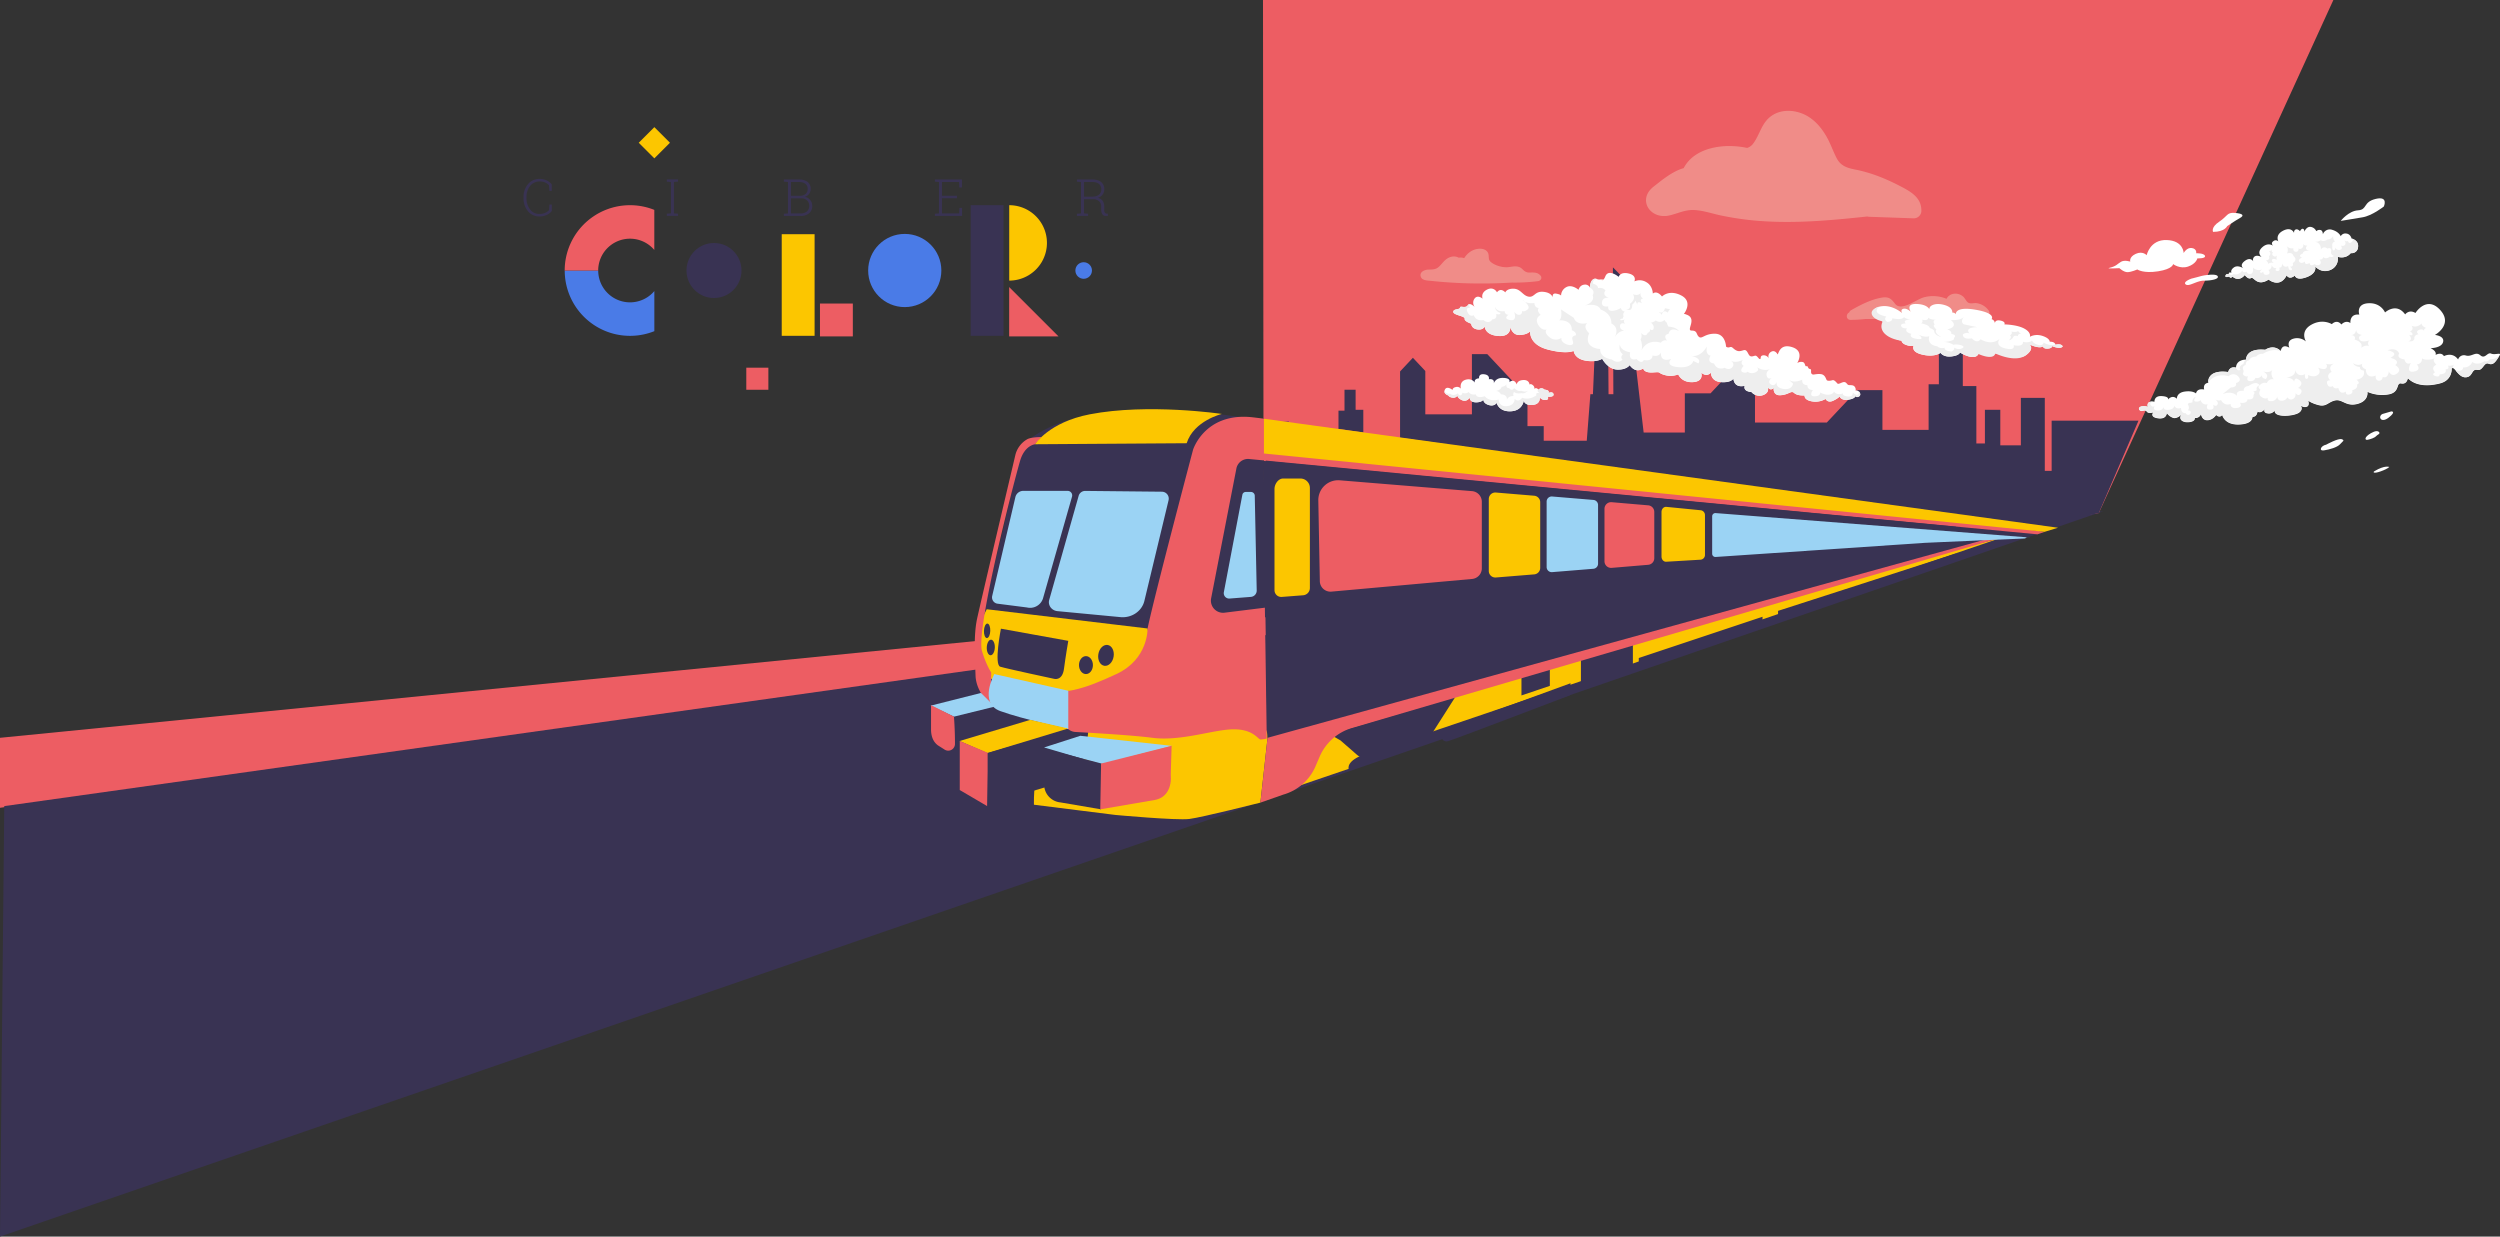 <svg xmlns="http://www.w3.org/2000/svg" viewBox="0 0 2078.32 1028"><rect x="0" y="0" width="2078.32" height="1028" fill="#333333" stroke="none"/><defs><style>.cls-1{fill:#ed5d63;}.cls-2{fill:#393353;}.cls-3{fill:#4a7be7;}.cls-4{fill:#fcc600;}.cls-5{fill:#9bd3f4;}.cls-6{opacity:0.34;}.cls-7{fill:#f7e9d0;}.cls-8{fill:#fff;}.cls-9{fill:#eee;}</style></defs><title>banner</title><g id="Capa_2" data-name="Capa 2"><g id="Header"><polygon class="cls-1" points="0 613.36 983.38 515.84 820.18 557.77 0 671.54 0 613.36"/><polygon class="cls-2" points="1748.59 424.94 0 1028 3.54 670.14 1748.59 424.94 1748.59 424.94"/><path class="cls-3" d="M543.94,242a26.45,26.45,0,0,1-46.63-17.09H469.47a54.31,54.31,0,0,0,74.5,50.4V242Z"/><path class="cls-1" d="M523.76,198.43a26.39,26.39,0,0,1,20.18,9.36l0,0V174.48a54.31,54.31,0,0,0-74.5,50.4h27.85A26.45,26.45,0,0,1,523.76,198.43Z"/><circle class="cls-2" cx="593.56" cy="224.88" r="22.87"/><circle class="cls-3" cx="752.15" cy="224.88" r="30.42"/><path class="cls-4" d="M839,170.58a31.35,31.35,0,0,1,0,62.7"/><rect class="cls-4" x="649.87" y="194.7" width="27.32" height="84.47"/><rect class="cls-2" x="806.95" y="170.58" width="27.32" height="108.59"/><rect class="cls-1" x="681.66" y="252.34" width="27.32" height="27.32"/><polyline class="cls-1" points="879.98 279.66 838.95 279.66 838.95 238.63"/><circle class="cls-3" cx="900.88" cy="224.88" r="6.89"/><rect class="cls-4" x="534.8" y="109.49" width="18.35" height="18.35" transform="translate(243.23 -349.89) rotate(45)"/><rect class="cls-1" x="620.43" y="305.67" width="18.35" height="18.35" transform="translate(1259.2 629.69) rotate(180)"/><path class="cls-2" d="M458.69,158.68h-1.94l-.35-4.6a8.82,8.82,0,0,0-3.15-2.32,10.68,10.68,0,0,0-4.48-.89,9.87,9.87,0,0,0-8.08,3.7,14.68,14.68,0,0,0-3,9.55v.44a14.87,14.87,0,0,0,3,9.57,9.5,9.5,0,0,0,7.8,3.72,11.72,11.72,0,0,0,4.66-.9,8.59,8.59,0,0,0,3.28-2.31l.35-4.6h1.94v5.33a10.71,10.71,0,0,1-4.14,3.27,13.84,13.84,0,0,1-6.09,1.31,12,12,0,0,1-9.54-4.32,16.41,16.41,0,0,1-3.71-11.07v-.4a16.47,16.47,0,0,1,3.7-11.09,12.12,12.12,0,0,1,9.68-4.32,13.35,13.35,0,0,1,6,1.32,10.89,10.89,0,0,1,4.07,3.28Z"/><path class="cls-2" d="M554.38,151v-1.85h9.29V151l-3.4.27v26.11l3.4.27v1.83h-9.29v-1.83l3.4-.27V151.3Z"/><path class="cls-2" d="M663.91,149.18q4.73,0,7.37,2a7,7,0,0,1,2.64,6,6.5,6.5,0,0,1-1.32,4.06,6.79,6.79,0,0,1-3.59,2.4,7.32,7.32,0,0,1,4.5,2.6,7.43,7.43,0,0,1,1.73,4.85,7.66,7.66,0,0,1-2.64,6.25,10.69,10.69,0,0,1-7.05,2.19H651.66v-1.83l3.4-.27V151.3l-3.4-.27v-1.85h12.25Zm-6.38,13.61h7a7.94,7.94,0,0,0,5.09-1.45,5.14,5.14,0,0,0,1.8-4.26,5.08,5.08,0,0,0-1.92-4.32,9.16,9.16,0,0,0-5.58-1.45h-6.38Zm0,2.1v12.52h8a7.8,7.8,0,0,0,5.27-1.66,5.8,5.8,0,0,0,1.92-4.64,6.09,6.09,0,0,0-1.74-4.48,6.82,6.82,0,0,0-5.05-1.75Z"/><path class="cls-2" d="M795.52,164.82H783.08v12.58h14.33l.19-4.54h2.21v6.65H777.2v-1.83l3.4-.27V151.3l-3.4-.27v-1.85h22.5v6.67H797.5l-.19-4.54H783.08v11.4h12.44Z"/><path class="cls-2" d="M907.92,149.2q4.88,0,7.49,2.13a7.46,7.46,0,0,1,2.61,6.15,7,7,0,0,1-1.4,4.27,7.82,7.82,0,0,1-3.94,2.75,6.61,6.61,0,0,1,4.05,2.53,8,8,0,0,1,1.24,4.59v2.77a4.45,4.45,0,0,0,.5,2.38,1.84,1.84,0,0,0,1.52.83l1,.06v1.85h-1.58a3.27,3.27,0,0,1-3.08-1.5,7.17,7.17,0,0,1-.88-3.67v-2.69a5.63,5.63,0,0,0-1.76-4.37,7.22,7.22,0,0,0-4.91-1.68h-7.63v11.79l3.4.29v1.81h-9.27V177.7l3.4-.29V151.32l-3.4-.29V149.2Zm-6.73,14.29h6.44q4.1,0,6-1.65a5.53,5.53,0,0,0,1.9-4.4,5.6,5.6,0,0,0-1.9-4.52q-1.9-1.6-5.71-1.6h-6.73Z"/><polygon class="cls-1" points="1744.79 426.53 1049.96 528.33 1052.81 0 1939.79 0 1744.79 426.53"/><polygon class="cls-1" points="1238.23 349.22 1050.35 348.11 1049.96 0 1238.62 0 1238.23 349.22"/><path class="cls-2" d="M1052.3,574.58V350.49h19.19v12.89h41.23v-22h5V324h9.24v16.68h6.4v37.9h30.55V308.8l10.67-11.38,10.32,11v36h38.74v-50h12.8L1269.83,330v24.26h13.51v12.13h35.78l3-38.66h19.11l-.37-105.47,10.81,11,14.74,126.31h34.23V327H1422l17.42-18.57c1.78-1.9,19.55,0,19.55,0v42.83h59.71l25.24-26.91h21v33h38.39v-37.9h8.53V288.33h19.9v32.6H1643v47.76h7.11v-28h12.8V370.2H1680V330.78h19.9v60.64h5.69V349.74h72.2l-33,76.8Z"/><polygon class="cls-2" points="1336.47 228.14 1337.24 329.58 1324.17 329.71 1327.34 256 1336.47 228.14"/><path class="cls-2" d="M903.29,346.44s67.83-8,99.53-3.61l31.7,4.36L969.17,560.37l-155.5-38.26s32.59-127.84,33-143.44C847,364.5,882.72,347.78,903.29,346.44Z"/><polygon class="cls-2" points="995.85 512.72 1020.79 373.03 1049.96 373.03 1053.81 513.16 995.85 512.72"/><path class="cls-4" d="M927.27,677.49s50.77,4.68,61.46,3.34,59.08-13.58,59.08-13.58l5.94-53.89s4.68-27.83-63.24-10.24c-42.9,11.11-68.72-18.87-118.54,17.73-13.61,10-12.42,48.14-12.42,48.14Z"/><polygon class="cls-2" points="797.01 597.78 834.76 587.2 905.23 603.12 902.78 626.05 891.83 647.6 845.33 661.54 798.67 626.05 797.01 597.78"/><path class="cls-1" d="M884.52,598.45v-16A11.25,11.25,0,0,1,891.66,572c16.57-6.52,57-23.61,62.33-49.44,5.47-26.46,37.85-148.74,37.85-148.74s9.35-29.84,46.76-27.17c26.65,1.9,661.11,95.51,661.11,95.51l-5.92,2.05-655.15-62.6a9.83,9.83,0,0,0-10.86,8.23l-21,107.9a10.12,10.12,0,0,0,10.88,11.65l33.86-4.21L1053.09,614a25.25,25.25,0,0,1-5.13.75c-2.23,0-5.79-8.46-22.27-8.46S982,616.48,958,613.36c-17.3-2.24-49-4-64-4.85A10.08,10.08,0,0,1,884.52,598.45Z"/><path class="cls-5" d="M1017.43,492.27l15.39-81a2.82,2.82,0,0,1,2.77-2.29h4.36a3.17,3.17,0,0,1,3.17,3.11l1.62,78.78a5.25,5.25,0,0,1-4.84,5.34l-17.72,1.38A4.48,4.48,0,0,1,1017.43,492.27Z"/><path class="cls-4" d="M820.3,506.47l133.69,16s.89,25.38-25.83,37.85-44.1,18.26-69.48,13.36-34.92-5.79-38.39-14.7S807.29,530.05,820.3,506.47Z"/><path class="cls-1" d="M824,559v27.61S811.49,576,811,561.7s-1.78-33.4,1.34-47.65S844,378.67,844,378.67a20.76,20.76,0,0,1,9.8-13.42c3.31-2,12.11-1.9,12.11-1.9l-5.43,6s-8.64.69-12.47,13.81c-5.26,18-37,140.51-31.62,158.2C820,553.22,824,559,824,559Z"/><path class="cls-4" d="M860.47,369.32S872,351,905.9,344.44c48.7-9.41,109.88-.32,109.88-.32s-23.32,5.55-29.27,24.35l-60.57.41Z"/><path class="cls-2" d="M845.33,404.06l4.9-16.92s.95-13.46,18.7-13.81c45.42-.88,114.45.45,114.45.45l-8.61,31.86Z"/><path class="cls-5" d="M844.11,413.27l-19.27,82.17a5.27,5.27,0,0,0,4.46,6.43L853.74,505A11.23,11.23,0,0,0,867,497.71l24.2-84.81a3.79,3.79,0,0,0-3.64-4.83H850.68A6.75,6.75,0,0,0,844.11,413.27Z"/><path class="cls-5" d="M902.21,408.11a5.67,5.67,0,0,0-5.51,4.12l-24.46,86.47c-1.27,4.44,2,8.9,6.86,9.36l52.73,5c9.15.69,17.45-5,19.51-13.46l20.12-83.73a5.75,5.75,0,0,0-5.53-7.1Z"/><ellipse class="cls-2" cx="902.78" cy="552.91" rx="5.79" ry="7.46"/><ellipse class="cls-2" cx="823.71" cy="538.3" rx="6.48" ry="3.35" transform="translate(255.13 1341.4) rotate(-87.87)"/><ellipse class="cls-2" cx="820.65" cy="524.44" rx="6.03" ry="2.63" transform="translate(266.04 1325.01) rotate(-87.87)"/><ellipse class="cls-2" cx="919.38" cy="544.8" rx="8.77" ry="6.43" transform="translate(231.36 1362.53) rotate(-80.57)"/><path class="cls-2" d="M832.09,522.64s-5.91,29.94-.56,31.61,45,10.13,45,10.13,6.68,1.78,8-8.46,3.56-23.16,3.56-23.16Z"/><path class="cls-4" d="M1064.23,658.57l56.94-19.41s-2.41-7.1,14.51-12.44,342.46-116.23,342.46-116.23L1663.79,447l-37.35,9.63L1096.83,609.19Z"/><path class="cls-5" d="M826.63,560.37l61.46,13.85v31.91s-38.3-8.34-56.56-15S826.63,560.37,826.63,560.37Z"/><polygon class="cls-2" points="1049.96 383.12 1626 437.9 1626 454.6 1053.74 613.36 1049.96 383.12"/><path class="cls-2" d="M1196.81,607.77s.72,10.29,7.17,8.35S1305.17,578,1305.17,578l.46-10Z"/><polygon class="cls-2" points="1362.36 547.01 1362.36 554.58 1465.23 519.4 1465.23 512.72 1362.36 547.01"/><polygon class="cls-2" points="1478.15 507.82 1478.15 515.84 1626 463.73 1626 460.13 1478.15 507.82"/><polygon class="cls-5" points="867.96 621.38 898.08 611.69 974.03 620.04 915.69 635.41 867.96 621.38"/><polygon class="cls-5" points="773.63 586.64 815.51 576.07 826.92 587.42 793.01 595.78 773.63 586.64"/><path class="cls-1" d="M774,586.2v20.14c0,5.26,1.5,10.2,5.74,13.31l5.21,3.3a5.62,5.62,0,0,0,8.95-4.55c0-12.4-.85-22.63-.85-22.63Z"/><path class="cls-2" d="M868,622.39v29.74a15,15,0,0,0,13.62,14.94l33.67,5.75.45-38.08Z"/><path class="cls-1" d="M915.37,634.74l-.69,38.08,45.12-7.75c10.26-1.65,14.47-11,13.48-21.32L974,620Z"/><polygon class="cls-4" points="797.67 616.03 856.47 598.44 887.94 605.63 820.65 626.05 797.67 616.03"/><polygon class="cls-1" points="797.87 616.06 797.87 656.78 820.65 670.14 821.73 626.05 797.87 616.06"/><path class="cls-2" d="M1114.4,615.54l13.33,11.63a20,20,0,0,0,20.06,3.72l30.45-11.13a24.1,24.1,0,0,0,12.05-9.68l19.76-31L1105.4,610.33Z"/><polygon class="cls-2" points="1264.83 560.37 1264.83 578.14 1288.43 570.17 1288.43 552.91 1264.83 560.37"/><polygon class="cls-2" points="1314.26 544.8 1314.26 571.95 1357.46 555.58 1357.46 532.31 1314.26 544.8"/><polygon class="cls-2" points="821.04 670.14 849.34 660.12 849 618.04 821.04 626.05 821.04 670.14"/><path class="cls-1" d="M1047.81,667.25l19.05-6.68a41.32,41.32,0,0,0,26.73-23.44l3.48-8.1a42.27,42.27,0,0,1,27.07-23.9l544.33-159.67-20.38,3.71L1053.75,613.36Z"/><path class="cls-4" d="M1059.53,406.42v84.17a5.61,5.61,0,0,0,6,5.65l17.85-1.38a6.08,6.08,0,0,0,5.56-6.11v-83a7.87,7.87,0,0,0-7.79-7.94h-14.47C1062.72,397.82,1059.53,402.41,1059.53,406.42Z"/><path class="cls-4" d="M1237.67,414.87v59.8a5.44,5.44,0,0,0,5.88,5.42l31.87-2.59a5.44,5.44,0,0,0,5-5.42V417.53a5.44,5.44,0,0,0-5-5.42l-31.87-2.66A5.44,5.44,0,0,0,1237.67,414.87Z"/><path class="cls-5" d="M1285.76,417v54.42a4.22,4.22,0,0,0,4.57,4.21l34.3-2.79a4.22,4.22,0,0,0,3.88-4.21V419.82a4.22,4.22,0,0,0-3.87-4.21l-34.3-2.86A4.22,4.22,0,0,0,1285.76,417Z"/><path class="cls-1" d="M1333.85,423v43.59a5.51,5.51,0,0,0,6,5.49l30.4-2.55a5.51,5.51,0,0,0,5-5.49V425.59a5.51,5.51,0,0,0-5-5.49l-30.4-2.61A5.51,5.51,0,0,0,1333.85,423Z"/><path class="cls-4" d="M1381.26,425.61v37.12c0,2.43,1.78,4.37,3.9,4.25l28.71-1.7a4,4,0,0,0,3.52-4.25V428.44a4.07,4.07,0,0,0-3.39-4.24l-28.71-2.83C1383.12,421.16,1381.26,423.12,1381.26,425.61Z"/><path class="cls-5" d="M1423.37,429.21v31.14a2.68,2.68,0,0,0,2.92,2.67l173.16-11.69c1.38-.12,84.31-3.7,84.31-3.7,0-1.4,4.69-.69,3.29-.79l-260.8-20.3A2.68,2.68,0,0,0,1423.37,429.21Z"/><path class="cls-1" d="M1095.95,416.06l1.26,67.1a8.87,8.87,0,0,0,9.66,8.67l116.94-10.53a8.87,8.87,0,0,0,8.07-8.83V417.13a8.87,8.87,0,0,0-8.15-8.84l-109.95-9A16.49,16.49,0,0,0,1095.95,416.06Z"/><polygon class="cls-4" points="1050.74 348.11 1050.74 377 1699.71 442.12 1710.92 438.72 1050.74 348.11"/><g class="cls-6"><path class="cls-7" d="M1280.57,229c-1.91-2.1-4-2.44-6.77-2.47-2.5,0-3.82.49-6.24-1.08-1.39-.9-2.3-2.33-3.83-3.1-3.17-1.58-6.36-.65-9.67-.26-4.64.55-11.45-1.26-15-4.55-2.39-2.22-.58-5.45-2.47-8.06-1.51-2.07-4-2.73-6.48-2.69-5.56.09-10.11,3.4-12.91,7.87a8.24,8.24,0,0,0-4.51-.41c-3-1.68-6.67-1.21-9.72.79-2.81,1.84-4.53,4.84-7.08,7s-5.18,2-8.45,2.08-8,2.22-6.11,6.34c1.25,2.77,5.48,2.75,8,3,8.54.92,17.12,1.53,25.71,1.89a408.86,408.86,0,0,0,41.8-.45,154.12,154.12,0,0,0,21.73-1.18C1281,233.4,1282.31,230.87,1280.57,229Z"/><path class="cls-7" d="M1580.58,155.2c-12.26-6.41-24.51-11.5-38.12-14.2-7-1.39-12.34-3-15.76-9.8-3-5.89-5.06-12.12-8.39-17.85-5.07-8.75-12.1-16.41-21.95-19.61-8.14-2.64-17.2-2.21-24.23,3-7.72,5.77-9.15,15.2-14.59,22.55a10,10,0,0,1-5.09,3.69c-19.43-4.14-43.83-.5-52.75,16.82-9.21,2.38-19.17,10.78-25.06,15.4-13.75,10.78-2.81,27.67,13.37,23.85,7.47-1.76,13.17-5,21.2-4.41,7.17.51,14.07,2.87,21.07,4.39a245.47,245.47,0,0,0,40.22,5.11c27.33,1.32,54.63-1.25,81.79-4.17a6.35,6.35,0,0,0,1.47.24l37.33,1.29a6.28,6.28,0,0,0,6.2-6.2C1597.42,164.66,1589.25,159.74,1580.58,155.2Z"/><path class="cls-7" d="M1652.94,257.73a14.76,14.76,0,0,0-10-5.73c-2.13-.22-5,.83-6.92-.52-1.62-1.15-2.61-3.84-4.28-5.16-4.63-3.65-11.14-2.6-13.52,2.1a29.14,29.14,0,0,0-19-1.2c-6.49,1.87-18.79,12.08-23.88,5.25-3.16-4.24-5.25-6-11.16-5-8.79,1.46-17.81,6.16-25.47,10.51a3,3,0,0,0-1.37,1.75c-2.94,1.31-2.75,6.18,1.1,6.18a111.06,111.06,0,0,0,12.23-.71h82.82c6.12,0,14.67,1.77,19.49-2.91A3.33,3.33,0,0,0,1652.94,257.73Z"/></g><path class="cls-8" d="M1545.47,329.61c2.66-1.57-.37-5.88-2.87-4.81a3.94,3.94,0,0,0-1-3.62c-1.56-1.53-4.16-.66-5.21-1.25s-1.58-2.37-3.39-2.32-4.56,2.14-5.45,1.26-2.62-3.33-4.25-2.8-3.45.68-4.43.15-1.14-5-5.63-5.26-5.8,1.15-7.11-.15.41-3.83-1.54-4.08-1.33-2.86-2.83-2.27-.77-3.27-3.45-3.55a6.13,6.13,0,0,0-4.2.88s6.3-9.84-4.17-13.18-11.27,5.61-12.19,6c0,0-2-4.19-5.45-2.11a4.35,4.35,0,0,0-1.8,5.55,4.78,4.78,0,0,0-4.62-2.67c-3.2.35-1.53,2.95-2.73,3.12s-2.34-3.36-4.35-2.77-3.59,1.18-4.86-.77-1.92-4.63-4.58-3.8-4.16,1.24-6.55-.18-2.78-3.05-4.8-2.38a3,3,0,0,1-3.11-.47s-.31-10.44-9-10.68-10.94,4.68-13.48,2.63-1.05-5.26-6.19-5.27,6.46-11.38-6.36-13.83c0,0,8-10.06-2.2-15.35s-16,.86-16,.86-4-5.4-7.63-2.43c0,0,0-6.53-5.49-9.54a10.6,10.6,0,0,0-9.85-.59s2.41-4.86-4.74-6.56-8.32,2.79-8.32,2.79-8.46-7.2-11.13-.29-6.47.38-9.67,2.13-3,7.16-3,7.16a4.43,4.43,0,0,0-4.91-2.5c-3.78.47-4.66,4.26-4.66,4.26s-5.4-4.79-10.1-2.25a8.09,8.09,0,0,0-4.41,7.21s.15-1-4-1.77-2.82,3.71-2.82,3.71-.33-4.45-7.76-5.21-7.47,4.86-12.41,4-6.46-6.4-12.38-6.6-7,3.07-7,3.07-3.62-4.4-6.9-.08c0,0-2.59-5.11-8.27-2.25s-3.67,7.58-3.67,7.58-4.07-3.69-6.72-.1a5.77,5.77,0,0,0,.14,7s-4-4.25-5.76-1.4-6.34,0-6.4,1.89-5.45.71-5.59,3.51,9.86,3.47,9.46,5.73,5.48,4.16,5.48,4.16-.1,3.84,4.86,4.72,6.37-2.43,6.37-2.43-.13,7,11.08,7.9,10.13-7.68,10.13-7.68,1.36,7.31,8.08,6.88,8.45-3.21,8.45-3.21-1.53,11,14.51,15.29,21.62,1.13,21.62,1.13.45,6.49,9.83,8.12,13.89-1.55,13.89-1.55,4.51,8.67,12.38,9,10.51-3.72,10.51-3.72,4.43,7.44,11.27,2.7c0,0,.14,3.93,8.07,3.39s3.05.21,9.53,2.09a17.5,17.5,0,0,0,11.46-.47s2.68,7,12.21,6.43,6.88-8,6.88-8,4.06,4.38,8.08.15c0,0-.26,7.25,8.44,7.87s10.3-3.09,10.3-3.09-.11,8.25,9.42,6.15c0,0-2.07,4.52,5.52,5.15a8.73,8.73,0,0,0,9.67,2.57c5.89-2.19,3.86-6.66,3.86-6.66s2.13,3.82,5,.62c0,0-1.09,6.76,6,6.11s8.44-4.21,11.06-1.78,8.65,2,8.65,2-.88,3.62,5.84,4.88a16.5,16.5,0,0,0,11.54-2s1.69,3.69,6.35,1.48,5.28-3.57,5.28-3.57,1.25,3.74,7.34,2.74,5.64-3,5.64-3S1543.23,330.93,1545.47,329.61Z"/><path class="cls-9" d="M1297.71,257.28s-.07-.27-.09-.41Z"/><path class="cls-9" d="M1477.12,317.39v0Z"/><path class="cls-9" d="M1407.64,300.09s0-.09,0-.13Z"/><path class="cls-9" d="M1267.75,250.89a6.54,6.54,0,0,1-2.05-1.71A25.07,25.07,0,0,1,1267.75,250.89Z"/><path class="cls-9" d="M1208.1,259.21c.14-2.81,5.52-1.6,5.59-3.51s4.66,1,6.4-1.89c.8-1.31,2.09-1.12,3.24-.52-3.46-.5-1.13,2.61-1.13,2.61s-4.24-.78-2.16,3.69,5.14,2.45,5.14,2.45c2.1,5.59,8,4,8,4,5,4.1,7.48-.59,7.48-.59,4.47-.08,3.15-4.46,3.15-4.46,3.68,1.13,3.63-.88,3.63-.88a5.8,5.8,0,0,1-4.69-5.15c2,5,8.1,3.67,8.1,3.67a3,3,0,0,0,3.37,3s-5.27,3.19,1.19,4.45,3.31-6.94,3.31-6.94,2.17,3,4.58,2.54,2-3.11,2-3.11,1.95,1.1,4.83-1.49c1.84-1.65-.48-4.4-2.39-6.18,3.35,1.83,7.87,1,7.87,1,.19,4.4,3.72,4.09,3.72,4.09-2.4,2.35,1.52,5.82,1.52,5.82s-5.34,2.31-2.27,7.91,7.22,4.24,7.22,4.24-2.83,2.38,2.47,6.45a7.9,7.9,0,0,0,9.81.41c-.93,4.34,6.34,6.78,8.46,5.89s1.07-2.47.53-5,2.92-2.91,2.92-2.91c1-2.75-3.26-4.25-3.26-4.25.12-9.39-10.8-8.24-10.8-8.24,3.2-1.18,1.77-9.1,1.77-9.1l10.71,7.05c2.3,6.75,11.17,4.32,11.17,4.32-4.18,3.38,1.52,8.48,1.52,8.48-5.14,12.68,9.19,13.09,9.19,13.09-.32,7.61,9.62,8.68,9.62,8.68,5.52,4.29,9,.13,9,.13-2.5-1.87.28-4.48.28-4.48-4-2.62-2.6-8-2.6-8,1,5.57,8.6,6.39,8.6,6.39-1.61,7.95,5.36,5.61,5.36,5.61,4.48,4.88,6,.79,6,.79,7.54,1.51,7.25-3.75,7.25-3.75,5.51,1.56,7.07-2.52,7.07-2.52-.94,9.12,8.54,5.37,8.54,5.37s-6.21,5.89,6,6.88c11.16.9,12.28-5.21,12.28-5.21l4.22,2.05c3.3-4.54-6.42-6.37-6.42-6.37,8.62,1.91,13.55-7.77,13.55-7.77-1.56,7.44,3,7.63,3,7.63-3.48,6.45,2.85,6.56,2.85,6.56,2.76,6.41,8.88,3.61,8.88,3.61s3.66,2.55,6.33-.47-1.37-5.63-1.37-5.63c4.24,2.9,10.33-.6,10.33-.6-3,3.23.52,5.09.52,5.09s-3.89,4-.92,5.24,4.05-.38,4.05-.38a6.41,6.41,0,0,0,6.83.43c4-1.94.74-4.37.74-4.37,6.3,4.31,11.37,1.71,11.37,1.71s-4,2-2.92,5.72,4.28,1.52,4.28,1.52-4.26,3.22-.89,5.51,5-2.2,5-2.2-1.7,4.88,5.47,6c7.44,1.16,8-4.41,8-4.41l-3.85-3.59c4.59,4,11.53.25,11.53.25-.58,4.91,4.26,4.63,4.26,4.63-.09,4.33,4.63,4,4.63,4s-4,5.27,1.27,5.26,4.72-3.14,4.72-3.14,4.49,2.44,7.93,1.69,3.54-2.54,3.54-2.54a5.44,5.44,0,0,0,3.86,2.21c2.64.29,3.46-.9,3.46-.9s-.82,2.22,3.93,2.83,4.41-3.24,4.41-3.24,3.14,2.86,4.36,1.58a3.82,3.82,0,0,0,.73-2.5c1.2,1.15,1.7,3.13.08,4.09-2.23,1.32-3.26-.33-3.26-.33s.45,2-5.64,3-7.34-2.74-7.34-2.74-.63,1.36-5.28,3.57-6.35-1.48-6.35-1.48a16.5,16.5,0,0,1-11.54,2c-6.72-1.26-5.84-4.88-5.84-4.88s-6,.43-8.65-2-4,1.13-11.06,1.78-6-6.11-6-6.11c-2.92,3.2-5-.62-5-.62s2,4.47-3.86,6.66a8.73,8.73,0,0,1-9.67-2.57c-7.59-.63-5.52-5.15-5.52-5.15-9.54,2.1-9.42-6.15-9.42-6.15s-1.59,3.72-10.3,3.09-8.44-7.87-8.44-7.87c-4,4.24-8.08-.14-8.08-.14s2.65,7.46-6.88,8-12.21-6.43-12.21-6.43a17.5,17.5,0,0,1-11.46.47c-6.48-1.88-1.6-2.63-9.53-2.09s-8.07-3.39-8.07-3.39c-6.83,4.73-11.27-2.7-11.27-2.7s-2.63,4.09-10.51,3.72-12.38-9-12.38-9-4.5,3.18-13.89,1.55-9.83-8.12-9.83-8.12-5.59,3.12-21.62-1.13S1272,275.27,1272,275.27s-1.73,2.79-8.45,3.21-8.08-6.88-8.08-6.88,1.09,8.61-10.13,7.68-11.08-7.9-11.08-7.9-1.41,3.31-6.37,2.43-4.86-4.72-4.86-4.72-5.89-1.89-5.48-4.16S1208,262,1208.1,259.21Z"/><path class="cls-9" d="M1364.66,291.3s4-9.94,16-6.4c0,0,2.23-3,5.3-1.66,0,0-4.3-4.52,1.24-5.79,0,0,.78-6.21,8.53-2.24,0,0-1.94-3.31-8.68-3.67,0,0-3.86-5.64,1-7.39,0,0-2.28-5.66,2.25-6.62l-6.21-1.3s-.83,5-4.8,3.3c0,0,.15,5.75-5.72,4.65,0,0,.29,2.66-3.36,2.56,0,0,6.16,3,4.22,7,0,0-1.29,1.86-3.35-.73,0,0,2.15,2.18-1.38,3.81,0,0-1.22,4.57-5.89-.45,0,0,2,2,.06,5.91A14.72,14.72,0,0,1,1364.66,291.3Z"/><path class="cls-9" d="M1342.33,280.33c-.28.5-.48.78-.48.78C1342,280.84,1342.17,280.58,1342.33,280.33Z"/><path class="cls-9" d="M1351.75,275.25a8.69,8.69,0,0,1-1.22-.23A4.58,4.58,0,0,1,1351.75,275.25Z"/><path class="cls-9" d="M1317.45,254s8.86-2.42,6.57-8.62c0,0,2.64-3.71-2.28-6.21,0,0-.17-5.41,3-7.16a3.3,3.3,0,0,1,2.79,0s-4,0-3.05,3.88c0,0,4.23,1.07,3.94,3.62,0,0,4.39-1,6.24,2.08,0,0-3.51,3.67,3,6.14,0,0-5.24-1.29-5.89,3.43s5.23,3.55,5.23,3.55-.93,3.78,3.11,3.71a14.92,14.92,0,0,0,7.39-2.41,3.5,3.5,0,0,0,3.15,2.9s-3.45,3.47,1.26,5.78c0,0-3.46,1.28-1,4.45,0,0-4-1.64-4.17,2-.11,2.47,2.27,3.5,3.79,3.89-1.75-.12-5.08.41-8.2,5.31,1.18-2.13,3.68-8.09-2.79-11.46,0,0,.9-8.07-8.91-11.55C1330.63,257.33,1329.12,251.59,1317.45,254Z"/><path class="cls-9" d="M1351.88,256.87s4,1.45,3.1-4.32c0,0,5.58-3.57,2.48-7.93,0,0,6.26,2.3,6.64-2.47,0,0-1.5,4.35,1.94,6,0,0-3.89.34-.89,4,0,0-4.61-2.61-3.91,1.2l-1.65-3.41a8.16,8.16,0,0,1-2.66,3.29S1357.4,260.07,1351.88,256.87Z"/><path class="cls-8" d="M1326.18,233.32c-3.25,1.26,2.39,1.31,3.8.89a11.29,11.29,0,0,0,3-1.66S1330.48,231.64,1326.18,233.32Z"/><path class="cls-8" d="M1204,328.74s-4.58-1.3-2.83-4.84,6.41.29,6.41.29-.26-1.82,2.67-2.42a3.94,3.94,0,0,1,4.2,1.38s-1.54-5.84,3.94-7.45,7.65,2.44,7.65,2.44-1.09-3.29,3.56-3.63c0,0-.69-4,4.29-3.37s3.83,4.2,3.83,4.2a4,4,0,0,1,3.12.32c1.72.88.87,3.4.87,3.4s1.08-5.15,8-4.9,5,3.58,5,3.58,3.88-3.69,6.24,1.89c0,0,0-3.37,5.26-3.69s5.32,3.77,5.32,3.77,1-1.08,2.76.49a3.29,3.29,0,0,1,1.3,3.14s1.32-1.81,3.42.6a3.29,3.29,0,0,1,4.93,0s4.81.22,3.25,2.76c0,0,3.82-1.6,4.3,1.05s-4.73,2-4.73,2,1.35,3-2.34,2.79S1280,330,1280,330s1.14,6-5.87,6.63-7.4-3.65-7.4-3.65-.89,8.47-10.86,8.94-11.69-7-11.69-7-1.8,3.23-6.56,1.78-4.48-4.46-4.48-4.46-1.26,2.39-6.45,2.22-4.86-3.9-4.86-3.9-2.38,3.9-6.33,2.18-3.94-3.9-3.94-3.9a3.85,3.85,0,0,1-3.9,1.77C1204.78,330.35,1204,328.74,1204,328.74Z"/><path class="cls-9" d="M1280,326.87c-3.91-.88-2.73,1.75-2.73,1.75-6.71,4.7-11.88,2-11.88,2-3.16,4.61-6.23.92-6.23.92s.42,5.49-6.43,6.1-6.87-5.45-6.87-5.45c-8.23,2.14-11.53-2.81-11.53-2.81-7.05,2.3-7.46-1.56-7.46-1.56-4.42.87-5.92-1.95-5.92-1.95a4.68,4.68,0,0,1-5.3.54,2.08,2.08,0,0,1-1.33,2.18c-1.54.59-2.31-1.6-2.31-1.6-4.09,2.85-6.34.3-6.34.3a4.45,4.45,0,0,1-4.83-2.17c-.3,2.62,3.21,3.62,3.21,3.62s.78,1.61,3.67,1.86a3.85,3.85,0,0,0,3.9-1.77s0,2.18,3.94,3.9,6.33-2.18,6.33-2.18-.34,3.74,4.86,3.9,6.45-2.22,6.45-2.22-.28,3,4.48,4.46,6.56-1.78,6.56-1.78,1.72,7.43,11.69,7,10.86-8.94,10.86-8.94.38,4.24,7.4,3.65S1280,330,1280,330s.71,2.29,4.4,2.52,2.34-2.79,2.34-2.79,5.2.69,4.73-2-4.3-1.05-4.3-1.05c1.56-2.54-3.25-2.76-3.25-2.76a3.29,3.29,0,0,0-4.93,0C1276.83,325,1280,326.87,1280,326.87Z"/><path class="cls-9" d="M1252.75,332.23s.61-4.36-5-4.46c0,0-1.54-3-4.26-2.68,0,0,4.41-.77,4.88-3.5,0,0,3.24-.23,3.91-2.23,0,0-.58,3.59,2.29,3.27,0,0,2.08,3.13,4.21.06,0,0,3.22,3.27,5.81,2.14,0,0,3.43,1.61,5.73,0,0,0-2.64,2.82-5.33,2,0,0-4.4.89-6.31-.95,0,0-1.24,1-.41,3.34C1258.3,329.22,1254.09,328.86,1252.75,332.23Z"/><path class="cls-8" d="M2078,295.47c-3.16,5.14-5.25,8.48-9.17,6.87s-4.62,6.2-9.5,5.15-3.41,6-9.64,6.16-9.2-9.57-11.56-7.29c0,0,.93,9.67-9.62,12.41s-20.66,2-26.8-4.3c0,0-.64,5.3-5.4,4.4s-.76,7.29-10.63,9.06a30.43,30.43,0,0,1-17.61-2.16s1.51,7.35-8,10-12.62-3.87-18.44-2.87-7.54,5.57-13.82,4-9-3.82-9-3.82,1.7,4.51-1.46,5.18a5.28,5.28,0,0,1-5-1.4s3.11,3.23-1.12,6.27-21.31,4.51-20.15-1.95a5.73,5.73,0,0,1-6,2.54c-4.27-.6-2-3.8-2-3.8s-3.51,4.38-6.37,2.22c0,0-.22,4.62-4.24,4.47,0,0,.88,6-11.27,6.36s-13.8-8-13.8-8-1.77,3.09-5.06.07c0,0-2.54,4.19-7.24,4.36s-5.35-5.18-5.35-5.18a4.7,4.7,0,0,1-5.22,3.25s.88,2.79-4.3,3.48-9.61-1.77-6.69-6.28c0,0-3.72,3.91-7.11,2.7a10.85,10.85,0,0,1-5.11-3.93s0,5.42-7.31,4.36-3.74-4.92-3.74-4.92-4.37,1.37-5.65-.72-4.24.84-6-1.22,1.93-4.36,6.93-2.74c0,0-1.77-5.42,5.52-4.17,0,0-.51-5.18,6.15-4.75s5,2.94,5,2.94,3.63-4.56,7.45-.69c0,0-.36-5,6.49-6s9.47,1.57,9.47,1.57.36-4.48,6.76-3.29c0,0-1.48-4.88,3.42-5.6,0,0-1.42-11.26,16.64-8.89,0,0,.92-5,6.42-3.68,0,0-.36-6.55,8.45-6.69,0,0-.51-9.7,15.92-8.12,0,0,6.77-5,12.85,1,0,0,.53-6.54,7.14-2.79,0,0-2.88-5.84,3.52-7.53A11.1,11.1,0,0,1,1917,283.9s-5.25-8.32,4.29-13.84,17.23-.58,17.23-.58,4.06-4.49,7.94.28c0,0,3.43-4,7.49-1.22,0,0-.83-7.88,7.4-7,0,0-3-8.89,7.55-9.44s13.84,7.67,13.84,7.67,9.33-8.65,16.73,1.62c0,0,3.22-4.48,8.56-1.19,0,0,9.18-14.82,20.46-2.61s-4.27,20.86-4.27,20.86,8.08.72,6.8,5.85-10.48,5.17-10.48,5.17,5.41,2.22,4.22,5.6c0,0,4.75-2.82,6.95,1,0,0,7-3.89,11.78,2.76a5.13,5.13,0,0,1,6.46-3.29c4.92,1.4,8-3.69,12-.19s5.82-2.86,9-1.4S2079.76,292.57,2078,295.47Z"/><path class="cls-9" d="M2024.45,298a4.18,4.18,0,0,1,.45-.18Z"/><path class="cls-9" d="M1798.52,338.32a2.64,2.64,0,0,1,.05-.56A2.8,2.8,0,0,1,1798.52,338.32Z"/><path class="cls-9" d="M2040.42,303.26a3.55,3.55,0,0,1,.58-.35S2040.79,303.06,2040.42,303.26Z"/><path class="cls-9" d="M2078.1,295.26l-.12.21c-3.16,5.14-5.25,8.48-9.17,6.87s-4.62,6.2-9.5,5.15-3.41,6-9.64,6.16c-3.73.07-6.29-3.37-8.25-5.65,6.7,1.3,6.22-2.6,6.22-2.6a7.29,7.29,0,0,0,7.66-4.49c4.35,3.44,10.1-.65,10.1-.65,2.73,1,4.47-1.69,4.47-1.69A9.87,9.87,0,0,0,2078.1,295.26Z"/><path class="cls-9" d="M1791,334a3.78,3.78,0,0,1,0-.53A3.78,3.78,0,0,1,1791,334Z"/><path class="cls-9" d="M1785.46,338.19s-1.77-5.42,5.52-4.17c-4.69,0-3.57,2.54-2.15,3.65a1.81,1.81,0,0,0,2.58-.42s-2.8,3.84,2.26,4c3.82.14,4.66-1.93,4.85-3,0,1,.5,2.88,4.31,2.46,5.09-.56,4.65-3.62,4.65-3.62,1.61,3.76,5.7,2,5.7,2-.11,5,3.89,4.36,3.89,4.36a2.12,2.12,0,0,0,4.06-.1c.62-2.23-2.35-2.24-2.35-2.24,2.85-2.86-1.81-7.24-1.81-7.24,2.09,2.06,5.75.55,5.75.55-.61-3.34,2.74-4.61,2.74-4.61s-2.86,3.6-.18,4a5,5,0,0,0,4.23-1.17,4.48,4.48,0,0,0,5.78,3.39s-2.39,4.6,2.1,4.51,2.3-4.28,2.3-4.28,2.18,2.33,3.66.2-1.65-4.35-1.65-4.35c3.39,1.68,4.65.39,4.65.39,3.15,5.72,8,3.28,8,3.28s-.56,4,5,3.42,2.8-4.38,2.8-4.38c6.5.94,6.29-2.87,6.29-2.87,5.94.88,4.95-3.65,4.95-3.65,2.1-2.14-.44-3-.44-3,2.51,0,3.12-1.05,3.12-1.05-.82-3.3,2.58-4,2.58-4-2.58,1.7.56,3.75.56,3.75s-2.74,3.68.91,6.08,5.22.42,5.22.42-1.38,3.2,2.88,3a5.13,5.13,0,0,0,5-3.92,3.21,3.21,0,0,0,3.42,3.54,5.09,5.09,0,0,0,4.94-2.8s1.81,2.94,4.63,1.37,2.15-4.89,2.15-4.89,2.35,3.48,4.42.14-2.29-4.41-2.29-4.41c6.85-4.9-1.43-7.87-1.43-7.87-1.91.3-1.83,2.77-1.83,2.77-1.26-3.64-6.59-3.56-6.59-3.56,9-1.14,7.2-6.49,7.2-6.49,2.5,7.18,8.45,3.65,8.45,3.65s-.69,4.26,1.33,3.94,1-3.27,1-3.27,4.82,2.54,8.19,0,.23-6.06.23-6.06,5.45,2.41,6.91.29a2.62,2.62,0,0,0-.56-3.65c2.63,1.32,7.06-.08,7.06-.08-5.81,2.68-2.1,6.92-2.1,6.92-5.85,3.2-1,7.14-1,7.14s-3.86-.69-2.62,3,4.5,1.72,4.5,1.72c1.45,3.08,4.68,1.47,4.68,1.47,1.6,6.69,6.32,3,6.32,3s-.68,3.35,2.91,2.47,2.3-3.52,2.3-3.52c5.58-1.43,3.94-4.68,3.94-4.68,3.61-1.29-.35-4-.35-4,8.48-1.67,5.92-7.78,5.92-7.78-3.65-.14-3-2.78-3-2.78-5-.51-5.68-3.32-5.68-3.32,4.21,3.08,7.63.45,7.63.45-1.65,3.23,3,4.74,3,4.74s-.39,3.52,2.16,5.22,5.93-.1,5.93-.1-.61,4,2.45,4.32,3.44-3.08,3.44-3.08c4.56,1.71,5-4.65,5-4.65s2.25,5.3,6.89,1.73-1.51-6.91-1.51-6.91c4.8-4.23-4.06-6.07-4.06-6.07,8.38-4.33-2.34-6.32-2.34-6.32,7.79-2.84,9.66,2.71,9.66,2.71-2.66,4.33,4.36,4.84,4.36,4.84,1.35,5.58,5.39,2.94,5.39,2.94s-4.83,8.48,2.31,7.26,2.61-6,2.61-6a4.43,4.43,0,0,0,4.25-5c3.72,2.3,9.42.43,11-.19-3.27,1.51,1,5.47,1,5.47-5.23,2.24-1.16,6.29-1.16,6.29s-3.55,1.91.31,3.16,3.55-1.45,3.55-1.45c6.76-.17,4.9-4.11,4.9-4.11,4.06-.24,1.9-3.13,1.9-3.13a7.87,7.87,0,0,0,5.44-1,2.68,2.68,0,0,0-.94,2.91,1.08,1.08,0,0,0-1.37.18s.93,9.67-9.62,12.41-20.66,2-26.8-4.3c0,0-.64,5.3-5.4,4.4s-.76,7.29-10.63,9.06a30.43,30.43,0,0,1-17.61-2.16s1.51,7.35-8,10-12.62-3.87-18.44-2.87-7.54,5.57-13.82,4-9-3.82-9-3.82,1.7,4.51-1.46,5.18a5.67,5.67,0,0,1-4.94-1.38s2.88,3.35-1.14,6.24c-4.22,3-21.31,4.51-20.15-1.95a5.73,5.73,0,0,1-6,2.54c-4.27-.6-2-3.8-2-3.8s-3.51,4.38-6.37,2.22c0,0-.22,4.62-4.24,4.47,0,0,.88,6-11.27,6.36s-13.8-8-13.8-8-1.77,3.09-5.06.07c0,0-2.54,4.19-7.24,4.36s-5.35-5.18-5.35-5.18a4.7,4.7,0,0,1-5.22,3.25s.88,2.79-4.3,3.48-9.61-1.77-6.69-6.28c0,0-3.72,3.91-7.11,2.7a10.85,10.85,0,0,1-5.11-3.93s0,5.42-7.31,4.36-3.74-4.92-3.74-4.92-4.37,1.37-5.65-.72-4.24.84-6-1.22S1780.46,336.57,1785.46,338.19Z"/><path class="cls-9" d="M2002.1,283.7s5.42,1,5-3c0,0,.23-2.47,3.46-2.8,0,0-2.9-2.29.48-3.67s4.37,1.19,4.37,1.19a1.83,1.83,0,0,1,1.76-2.66s-4.15-1.4-3.93-3.87c0,0-3.79,4.16-8.51,1.88,0,0,2.68,3.11-1.27,4.86,0,0,2.31.9,2.11,2.34s-2.82.36-2.82.36S2006.56,282.49,2002.1,283.7Z"/><path class="cls-9" d="M1962.9,289.12s3.86-3,6.47-1.25c0,0-2-3.29.57-4.93,0,0-6.74,2.44-8.4-.66s2-3.8,2-3.8-4.83-.6-4.77-4.28c0,0-.34,4.25-4.24,4.34,0,0,4.48.17,3,3.75C1957.48,282.3,1965.09,284.27,1962.9,289.12Z"/><path class="cls-9" d="M1895.94,291.8a6.24,6.24,0,0,1,.45-1.72A6.74,6.74,0,0,1,1895.94,291.8Z"/><path class="cls-9" d="M1852.61,312.76c-12-3.29-16.94,5.4-16.94,5.4s-1.42-11.26,16.64-8.89c0,0,.92-5,6.42-3.68,1.11,3.37,3.81,1.9,3.81,1.9-2.05-3.45,2.6-4.85,2.6-4.85-.32-1.55,2-3.74,2-3.74s-.51-9.7,15.92-8.12c0,0,6.77-5,12.85,1-7.56-2.64-14.67,2.38-14.67,2.38a6.29,6.29,0,0,0-5.66,2.29c-5,.05-5.94,3.19-5.94,3.19-2.75,0-2.74,3.75-2.74,3.75-3.9,1.14-1.66,5-1.66,5l-.69,2.55a3.69,3.69,0,0,0,4.34,1.87s-2.23,3.81,1.64,4.05,4.48-2.73,4.48-2.73a4.47,4.47,0,0,0,5.43-2.5c-.75,2.92,3.16,3.45,3.16,3.45,3.67-3.66-2.41-6.37-2.41-6.37,5.41,1.84,7.85-1.11,7.85-1.11-2.12,4.15,1.21,7.79,1.21,7.79a4.81,4.81,0,0,0-5.74,3.08,5.34,5.34,0,0,0-6,1.95c-2.71-4.66-9.17.48-9.17.48-4.71.37-4.06,4-4.06,4-7.52-.51-5.51,4.21-5.51,4.21-4.8-4.92-12.13-1.41-12.13-1.41,2.78-2.23,4.17-3.35,6.93-5.59,5.67-.07,4.26-3.66,4.26-3.66,6.32-2,1.28-6.05,1.28-6.05C1856.21,309.3,1852.61,312.76,1852.61,312.76Z"/><path class="cls-8" d="M1714.76,288s-.6-2.62-6-1.37c0,0-.16-2.69-4.76-2.56,0,0,.26-2.75-6-4.81s-10.51.74-10.51.74,1.48-3.55-4.72-6.88-16.48-3.44-16.48-3.44,1.47-2.2-3.28-3.19-4.6,2.32-4.6,2.32a3.82,3.82,0,0,0-2.78-3.51s4.27-4.82-13.36-7.83-16.31,3.86-16.31,3.86-.49-1.43-3-1.51c0,0,1-4.44-7.33-6.5s-13.23,1.85-11.25,4.71c0,0-1-4.94-10.85-5.32s-5,6.49-5,6.49-3.29-3.26-6.19-2.5-1,3.62-1,3.62-8.82-8-19.15-5.33,2.14,11.06,2.82,12.22c1.21,2.05,6.29,15.11,15.81,16,0,0-.3,2.66,5.47,4.07s5.49-1.49,5.49-1.49-5.23,6,5.54,8.83,15.85-1.3,15.85-1.3,2.27,3.74,9,3,7.14-3.27,7.14-3.27,12,7.56,15.35,1.26c0,0,13.11-.09,14-.45,1.75-.68,18.69,6.31,25.37,1.5,8-5.74,3-9.07,3-9.07s8,4,11.38,1.69c0,0,0,2.08,3.85,1.85s3.71-2.07,3.71-2.07S1712.83,290.75,1714.76,288Z"/><path class="cls-9" d="M1589.08,265.46h0Z"/><path class="cls-9" d="M1714.76,288c-1.93,2.8-8.71-.26-8.71-.26s.1,1.84-3.71,2.07-3.85-1.85-3.85-1.85c-3.23,2.27-11.35-1.67-11.35-1.67s4.58,3.57-3,9.06c-6.68,4.82-17.55,2-25.37-1.5-1.74,6.17-14,.45-14,.45-3.31,6.3-15.35-1.26-15.35-1.26s-.38,2.52-7.14,3.27-9-3-9-3-5.09,4.12-15.85,1.3c-7.39-1.94-7.23-5.39-6.42-7.35-.74.42-2.11.62-4.61,0-5.78-1.41-5.47-4.07-5.47-4.07-9.52-.92-20.23-6.86-15.81-16-9.93-2-13.15-9.56-2.82-12.22h0c-3,2.46-4.41,5.91,5.88,8.22,0,0-2.79,2.37.89,4.41,0,0,4.25,0,4-3,0,0,7.69,1.92,9.76-.92,0,0,1.93,1.82,6.26,1.88-2,0-7.72.38-4.75,3.37,0,0-6-.26-3.23,3.12a6.25,6.25,0,0,0,4.28.88s-2.94,3,3.56,4.61c0,0-2.88,3.17,4.81,4.22s1-3.7,1-3.7,4.57,2.76,9.15,1.47c0,0-2.84,6.94,6.69,8.41,0,0,1.86,2.23,6.13,1.14,0,0-1.4,2.34,5.65,3.18,0,0,3.35-1.73,1.88-3.38,0,0,3.66,2.53,7.21.5s-5.12-3.69-7.48-2.72a16,16,0,0,0-8-2.37s10-.67,8.24-3.31c0,0,3.48-2.42-2.11-3.38,0,0,1.05-2.23-3.32-3.81,0,0,10.13-1.72,2.92-7.84,0,0,7.91,1,11.09-2.64,0,0-3.86,4.26-.12,6.31,4.51,1,6.76,1.46,11.28,2.4,0,0-11.24-.37-6.69,5.2a5.4,5.4,0,0,0-5.45.71s-.81,4.72,7.44,3.34c0,0,4,5,7.29.76,0,0,9,6,15.92-.53,0,0-4.85,5.75,4.32,8.07S1674,287,1674,287s8.37,1.84,7.7-2.88c0,0,5,1.49,7.58-1.08,0,0,.56,2.34,4.87,3.6s4.81-1.81,4.81-1.81,4.61,3,9.75,1.73C1714.07,285.29,1714.76,288,1714.76,288Z"/><path class="cls-9" d="M1670.09,282.89s2.9-2.65.84-4.19c0,0,2.59-1.15,1.13-3.07,0,0,5,1.06,5.64-.7,0,0,.22,1.57,2.69,2.4,0,0-3.15,0-2.78,2.14,0,0-3-1-3.77.44A5.08,5.08,0,0,1,1670.09,282.89Z"/><path class="cls-9" d="M1614,280.26s-6.42-3-4.25-6.43c0,0-3.71-3.14-1.37-4.09,0,0-3-3.68,1.81-4.16a10.13,10.13,0,0,1-7.28-1.4s.43,2.89-5.09,1.57a1.92,1.92,0,0,1-.78,3s7,1.26,7.24,4c0,0,4.11,1.14,3.66,2.92C1608,275.72,1608.29,278.74,1614,280.26Z"/><path class="cls-8" d="M1850.14,229.14c-.6,2.22,3.07.73,3.07.73s.85,2.15,2.8.1c0,0,4.85,5,10.17-1.32,0,0,2.75,4,5.18,2.51s4.72,7.57,14.6,1.28c0,0,9.28,7.63,15-3.53,0,0,2,4.14,6.82.19,0,0,.91,4.69,9.91,1.27s6.93-8.88,6.93-8.88,5.35,6.28,12.87,2.86a9.84,9.84,0,0,0,5.9-10.85s6.52,2.31,10.87-3.08a5.27,5.27,0,0,0,6.06-5c.76-5.79-5.4-7.16-5.4-7.16s-.8-3.7-4.34-4.1a4.32,4.32,0,0,0-4.67,2.23s-1.34-3.66-7.12-5.35a6.15,6.15,0,0,0-7.73,3.72s.09-3.27-2.12-3.57a3.79,3.79,0,0,0-3.35,1,6.07,6.07,0,0,0-4.79-3.59c-3.49-.33-5.21,4.14-5.21,4.14s.34-2.12-1.06-2.52-2.48,2-2.48,2-1.78-2.12-3.54-1.45-1.37,2.93-1.37,2.93-2-5.57-9.11-1.92-3.88,9-3.88,9a3,3,0,0,0-4.2-.33c-2.6,1.73-.27,3.87-.27,3.87s-4.08-3.31-9.1,1.33-.33,8.08-.33,8.08-3.76-2.17-6-.44a3.37,3.37,0,0,0-.92,4.18s-2.1-4.31-7.14-.56-1.06,6.19-1.06,6.19-4.6-3.12-7.94-.83-2.11,4.47-2.11,4.47-2.48-1-2.19,1C1852.92,227.86,1850.63,227.34,1850.14,229.14Z"/><path class="cls-9" d="M1900.81,204.35c-.1-.14-.21-.27-.33-.41A5,5,0,0,0,1900.81,204.35Z"/><path class="cls-9" d="M1852.92,227.86s0-.18,0-.5A1.83,1.83,0,0,0,1852.92,227.86Z"/><path class="cls-9" d="M1914.4,202.72v0Z"/><path class="cls-9" d="M1947.68,199.22s.32.23.79.5A5.46,5.46,0,0,0,1947.68,199.22Z"/><path class="cls-9" d="M1954.91,198.3s2.43,1,0,3-3-1-3-1c-.75.76-2.42,0-3.42-.59a2.77,2.77,0,0,1,1.27,3.26c-.94,2.3-3.69,1.19-3.69,1.19s2.1,2.78-.76,3.55a3.49,3.49,0,0,1-4.07-2s.27,2.63-1.29,2.39-1-3.62-1-3.62a2.85,2.85,0,0,1,2.21-3.68,5.82,5.82,0,0,1-1.51-4.65,5.56,5.56,0,0,1-4.92,3c-3.1,2.3-5.44.54-5.44.54-1.62,1.39-4.88,1.37-4.88,1.37,5.47.5,5,6.39,5,6.39,2.56-3.56,5.33-.81,5.33-.81,4.09-1.44,3.23,2.07,3.23,2.07-.92,3.08,2.2,4,2.2,4a2.51,2.51,0,0,1-3.26.59c-3.42,2.84-5.49.4-5.49.4a2.54,2.54,0,0,1-3.08,2s2.08,2.73.17,4.2-4.27-.3-4.27-.3c-4,2.53-4.17-.93-4.17-.93-4.77,2.33-3.84-1.33-3.84-1.33s-2.8,2.45-4.64.37,2.17-3.5,2.17-3.5c-4.11-1.76.55-3.45.55-3.45.59-2.84,4.66-2.32,6-2.07-5.82-1.31-2.18-4.53-2.18-4.53a4,4,0,0,1-3.71-1.49,2.77,2.77,0,0,1-.9,3.76c-2.36,1.44-2.63-.38-2.63-.38s.46,3.38-2.23,3.3-2.11-3-2.11-3a5.78,5.78,0,0,1-5.72-2c2.18,2.93.41,6.38.41,6.38,5-1.48,5.38,2.11,5.38,2.11,4,3.39-.56,5.78-.56,5.78,1,3.48-2.34,3.07-2.34,3.07s3.18,2.57.92,2.95-2.43-3.52-2.43-3.52c-3.49,2.19-5.06-2-5.06-2,.08,4.14-2.42,3.25-2.42,3.25s1.35,3-1.49,2.91-.74-2.42-.74-2.42a3.41,3.41,0,0,1-4-2.94c.26,4.3-2.68,4.41-2.68,4.41s2.65,3.34-.94,4.06-3.37-2.55-3.37-2.55c-1.6,1.61-2.47.69-2.47.69-1-1,1.85-2.77,1.85-2.77a6.87,6.87,0,0,1-8-1.31s.86,5-2,5.3-3.09-1.92-3.09-1.92c-3.42,1.51-3.7-1-3.7-1a6.55,6.55,0,0,1-7.29,3.06,2.93,2.93,0,0,1-3.89-.09s-2.29-.52-2.78,1.29c-.6,2.22,3.07.73,3.07.73s.85,2.15,2.8.1c0,0,4.85,5,10.17-1.32,0,0,2.75,4,5.18,2.51s4.72,7.57,14.6,1.28c0,0,9.28,7.63,15-3.53,0,0,2,4.14,6.82.19,0,0,.91,4.69,9.91,1.27s6.93-8.88,6.93-8.88,5.35,6.28,12.87,2.86a9.84,9.84,0,0,0,5.9-10.85s6.52,2.31,10.87-3.08a5.27,5.27,0,0,0,6.06-5C1961.07,199.67,1954.91,198.3,1954.91,198.3Z"/><path class="cls-9" d="M1920.29,208.73l.46.1Z"/><path class="cls-9" d="M1890.35,218.84a4.13,4.13,0,0,0-4.71.61,3.19,3.19,0,0,0-2-2.78s4-.55,2.65-3.52c0,0,2.51-2.47-.11-4.34,0,0,1.76.24,2.63-2.06,0,0-1.34,2.43,1,3.22,0,0-2.06,1,.08,2.75s3.4-1,3.4-1-1.48,2.45-.35,4.25c0,0-2.94-1.4-4-.23S1890.35,218.84,1890.35,218.84Z"/><path class="cls-8" d="M1753.78,222.63c-4.18,1,8.16.31,8.16.31s3.59,3.41,6.79,3.32,8.08-2.24,8.08-2.24,4.92,3.5,17.29,1.53,12.46-6,12.46-6,5.71,4.34,12.43,2.06,7.78-6.82,7.78-6.82,7.06.33,6.29-2.07-7.31-2.18-7.31-2.18.77-3.64-3.56-4.34-6.85,4.18-6.85,4.18-.1-10.35-14.08-10.83-16.68,12.64-16.68,12.64-3.2-3.82-9.05-1.16-4.59,6.48-4.59,6.48-4.65-1.63-7.66.1S1759.42,221.31,1753.78,222.63Z"/><path class="cls-8" d="M1349.23,264.75c-2.55.3-3.07,1.52-1.37,1.48a39.71,39.71,0,0,0,6.16-1.33s1.59,4,7.76,1.75a9.8,9.8,0,0,0,8.24,2.18c5.2-.85,6.44-2.46,6.44-2.46a5.43,5.43,0,0,0,7.24-.38,6.2,6.2,0,0,0,5.33,3.28c3.86.12,4.91-2.74,4.91-2.74s2.81,2.87,5.64,2.39,1.69-3.34,1.69-3.34,2.13-1.81.22-3.72-4.06,1.14-4.06,1.14a3.18,3.18,0,0,0-4.41-.11s4.4-4.08.78-7.24-7.41,4.24-7.41,4.24-1.85-1.64-3.27-.89-1.63,3-1.63,3-.34-2.52-4.65-2.49-4.26,2.79-4.26,2.79-2.19-2.89-7.67-1-5.87,1.86-8.1,1.22-4.65,1.39-4.65,1.39-1.18-1.28-2.13-1S1349.23,264.75,1349.23,264.75Z"/><path class="cls-8" d="M1839.79,192.77s-2.1-3.66,5.12-8.48,6.21-7.76,12.78-7.3,8.51,2,4.41,4.28-10.6,6.72-10.6,6.72S1849.57,192.74,1839.79,192.77Z"/><path class="cls-8" d="M1945.89,183.66s6.48-8.33,14.42-8.82,3.93-6.93,14.74-9.5,6.7,6.34,6.7,6.34-9.82,7.75-17.86,9S1945.89,183.66,1945.89,183.66Z"/><path class="cls-8" d="M1809.38,338.39a19.63,19.63,0,0,1,6.28-5.36s7.52,0,1.85,4S1809.38,338.39,1809.38,338.39Z"/><path class="cls-8" d="M1821.76,231.63s2.4-.57,6.85-1.78a34.39,34.39,0,0,1,7.09-1.3s7-1,8,1.21-5.12,3.55-11.36,3.54-12.68,5.31-15.31,3.14S1821.76,231.63,1821.76,231.63Z"/><path class="cls-8" d="M1980.65,344.14c-4.08,1.84-1.52,8.21,5.14,3S1988,342,1988,342Z"/><path class="cls-8" d="M1971,360.11c-5.87,3.44-5.09,6-2.73,5.51s5.8-1.63,7-3,3.58-1.84,2.65-3.23S1974.67,358,1971,360.11Z"/><path class="cls-8" d="M1933.77,369.68c-4.39.82-6.39,5.43-1.78,4.73s11.07-2.52,13.39-5.14,4.14-3.1,1.37-4.16S1933.77,369.68,1933.77,369.68Z"/><path class="cls-8" d="M1974,391.66c-1.79,1.07-.52,2.24,5.28.15s7-3.61,7-3.61S1982.66,386.48,1974,391.66Z"/></g></g></svg>